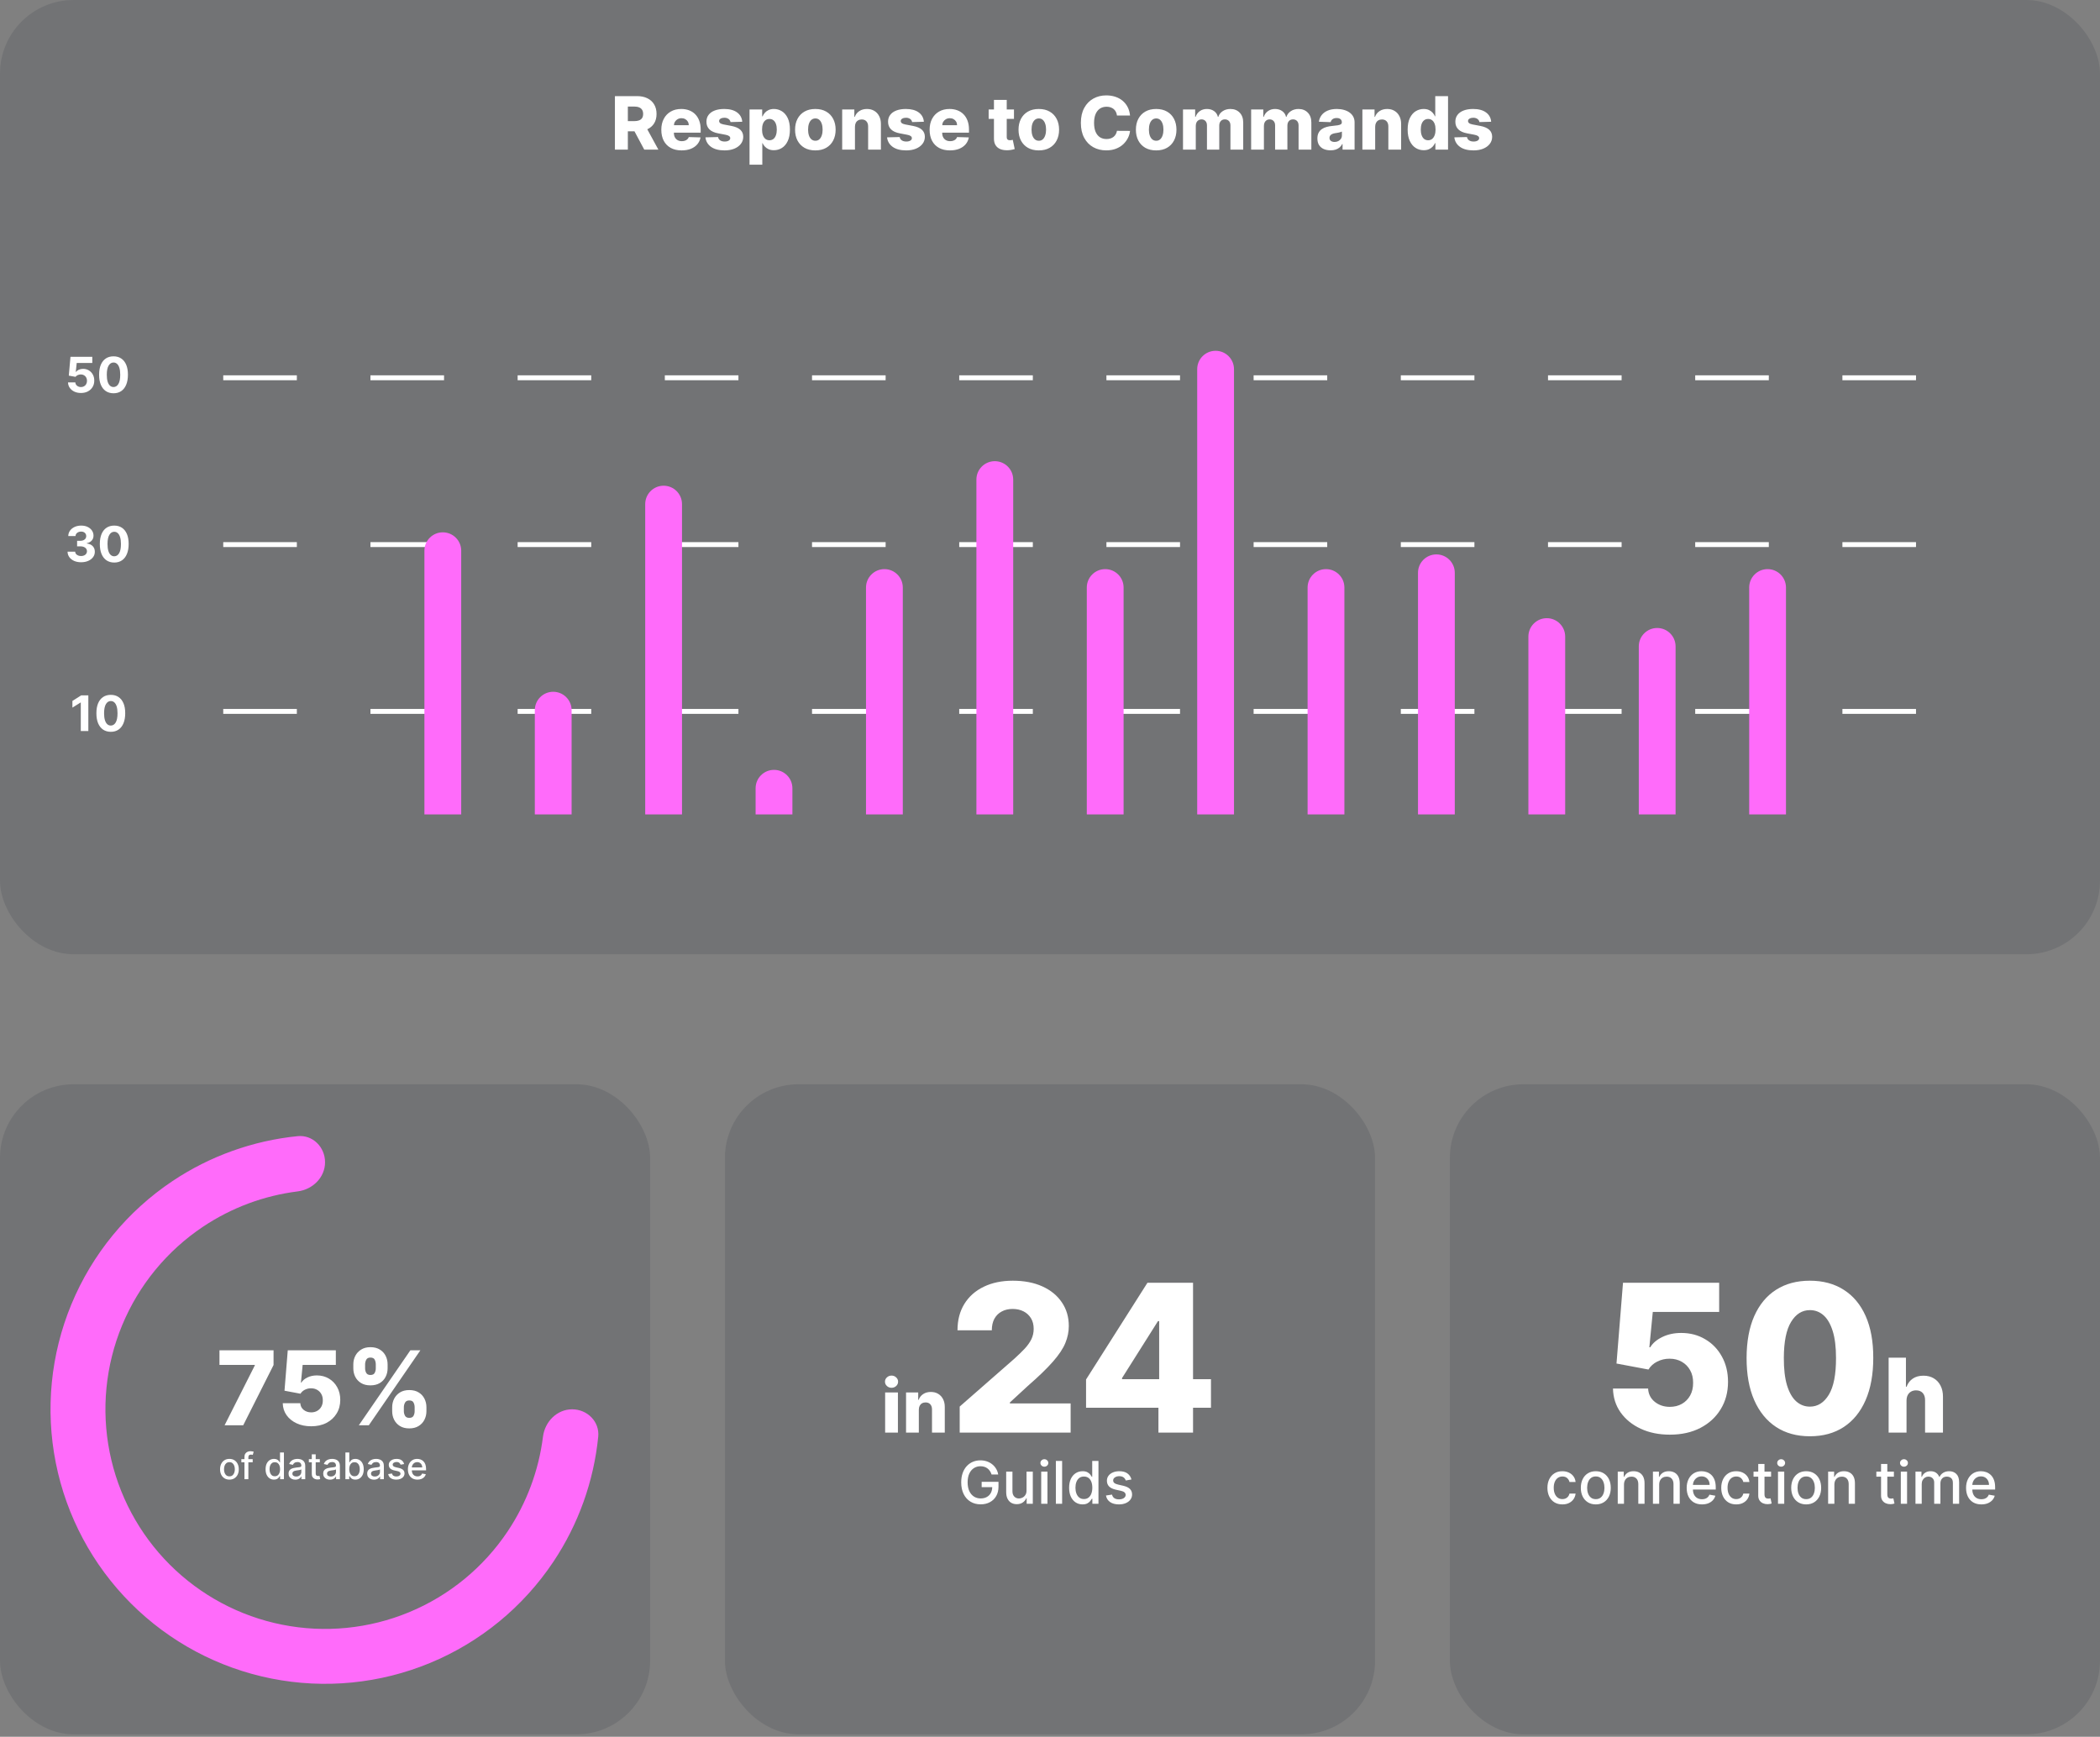 <svg width="428" height="354" viewBox="0 0 428 354" fill="none" xmlns="http://www.w3.org/2000/svg">
<rect x="0" y="0" width="428" height="354" fill="#808080" stroke="none"/>
<rect width="428" height="194.5" rx="15" fill="#40444B" fill-opacity="0.2"/>
<path d="M16.496 80.099C15.994 80.099 15.546 80.007 15.153 79.822C14.763 79.638 14.453 79.383 14.223 79.059C13.993 78.735 13.874 78.363 13.864 77.944H15.356C15.372 78.226 15.491 78.454 15.711 78.629C15.931 78.805 16.193 78.892 16.496 78.892C16.737 78.892 16.95 78.839 17.135 78.732C17.322 78.623 17.468 78.473 17.572 78.281C17.678 78.087 17.732 77.865 17.732 77.614C17.732 77.358 17.677 77.133 17.568 76.939C17.462 76.745 17.314 76.593 17.124 76.484C16.935 76.376 16.718 76.32 16.474 76.317C16.261 76.317 16.054 76.361 15.853 76.449C15.654 76.537 15.499 76.656 15.388 76.808L14.021 76.562L14.365 72.727H18.811V73.984H15.633L15.445 75.806H15.487C15.615 75.626 15.808 75.477 16.066 75.359C16.324 75.24 16.613 75.181 16.933 75.181C17.37 75.181 17.761 75.284 18.104 75.49C18.448 75.696 18.719 75.979 18.918 76.339C19.116 76.696 19.215 77.108 19.212 77.575C19.215 78.065 19.101 78.5 18.871 78.881C18.644 79.26 18.326 79.558 17.916 79.776C17.509 79.992 17.035 80.099 16.496 80.099ZM23.136 80.16C22.526 80.157 22 80.007 21.56 79.709C21.122 79.41 20.784 78.978 20.548 78.413C20.313 77.847 20.197 77.166 20.2 76.371C20.2 75.578 20.317 74.902 20.551 74.343C20.788 73.784 21.125 73.359 21.563 73.068C22.004 72.775 22.528 72.628 23.136 72.628C23.745 72.628 24.268 72.775 24.706 73.068C25.146 73.362 25.485 73.788 25.722 74.347C25.958 74.903 26.076 75.578 26.073 76.371C26.073 77.169 25.955 77.85 25.718 78.416C25.484 78.982 25.148 79.414 24.709 79.712C24.271 80.011 23.747 80.16 23.136 80.16ZM23.136 78.885C23.553 78.885 23.886 78.675 24.134 78.256C24.383 77.837 24.506 77.209 24.504 76.371C24.504 75.819 24.447 75.36 24.333 74.993C24.222 74.626 24.063 74.35 23.857 74.165C23.654 73.981 23.413 73.888 23.136 73.888C22.722 73.888 22.391 74.096 22.142 74.51C21.893 74.924 21.768 75.544 21.766 76.371C21.766 76.93 21.821 77.396 21.933 77.77C22.046 78.142 22.206 78.421 22.412 78.608C22.618 78.793 22.859 78.885 23.136 78.885Z" fill="white"/>
<path d="M16.528 114.599C15.997 114.599 15.525 114.508 15.111 114.326C14.699 114.141 14.373 113.888 14.134 113.566C13.898 113.242 13.776 112.868 13.768 112.444H15.317C15.326 112.621 15.384 112.778 15.491 112.913C15.6 113.045 15.744 113.148 15.924 113.222C16.104 113.295 16.306 113.332 16.531 113.332C16.766 113.332 16.973 113.29 17.153 113.207C17.333 113.125 17.474 113.01 17.575 112.863C17.677 112.716 17.728 112.547 17.728 112.355C17.728 112.161 17.674 111.989 17.565 111.84C17.458 111.689 17.304 111.57 17.103 111.485C16.904 111.4 16.667 111.357 16.393 111.357H15.714V110.228H16.393C16.625 110.228 16.829 110.188 17.007 110.107C17.187 110.027 17.327 109.915 17.426 109.773C17.526 109.629 17.575 109.461 17.575 109.269C17.575 109.087 17.532 108.927 17.444 108.79C17.359 108.65 17.238 108.541 17.082 108.463C16.928 108.385 16.748 108.346 16.542 108.346C16.334 108.346 16.143 108.384 15.97 108.46C15.797 108.533 15.659 108.638 15.555 108.776C15.45 108.913 15.395 109.074 15.388 109.259H13.914C13.921 108.839 14.041 108.47 14.273 108.151C14.505 107.831 14.817 107.581 15.21 107.401C15.606 107.219 16.052 107.128 16.549 107.128C17.051 107.128 17.49 107.219 17.866 107.401C18.243 107.584 18.535 107.83 18.744 108.14C18.954 108.448 19.058 108.793 19.056 109.177C19.058 109.584 18.932 109.924 18.676 110.196C18.423 110.468 18.093 110.641 17.685 110.714V110.771C18.22 110.84 18.628 111.026 18.907 111.329C19.189 111.629 19.328 112.006 19.326 112.458C19.328 112.872 19.209 113.241 18.967 113.562C18.728 113.884 18.398 114.138 17.977 114.322C17.555 114.507 17.072 114.599 16.528 114.599ZM23.283 114.66C22.672 114.657 22.146 114.507 21.706 114.209C21.268 113.911 20.931 113.478 20.694 112.913C20.46 112.347 20.344 111.666 20.346 110.871C20.346 110.078 20.463 109.402 20.698 108.843C20.934 108.284 21.272 107.859 21.71 107.568C22.15 107.275 22.674 107.128 23.283 107.128C23.891 107.128 24.415 107.275 24.852 107.568C25.293 107.862 25.631 108.288 25.868 108.847C26.105 109.403 26.222 110.078 26.22 110.871C26.22 111.669 26.101 112.35 25.864 112.916C25.63 113.482 25.294 113.914 24.856 114.212C24.418 114.511 23.894 114.66 23.283 114.66ZM23.283 113.385C23.7 113.385 24.032 113.175 24.281 112.756C24.529 112.337 24.652 111.709 24.65 110.871C24.65 110.319 24.593 109.86 24.48 109.493C24.368 109.126 24.21 108.85 24.004 108.665C23.8 108.481 23.56 108.388 23.283 108.388C22.869 108.388 22.537 108.596 22.288 109.01C22.04 109.424 21.915 110.045 21.912 110.871C21.912 111.429 21.968 111.896 22.079 112.27C22.193 112.642 22.352 112.921 22.558 113.108C22.764 113.293 23.006 113.385 23.283 113.385Z" fill="white"/>
<path d="M18.004 141.727V149H16.466V143.187H16.423L14.758 144.231V142.867L16.558 141.727H18.004ZM22.584 149.16C21.973 149.157 21.447 149.007 21.007 148.709C20.569 148.411 20.232 147.978 19.995 147.413C19.761 146.847 19.645 146.166 19.647 145.371C19.647 144.578 19.764 143.902 19.998 143.343C20.235 142.784 20.573 142.359 21.011 142.068C21.451 141.775 21.975 141.628 22.584 141.628C23.192 141.628 23.715 141.775 24.153 142.068C24.594 142.362 24.932 142.788 25.169 143.347C25.406 143.903 25.523 144.578 25.52 145.371C25.52 146.169 25.402 146.85 25.165 147.416C24.931 147.982 24.595 148.414 24.157 148.712C23.719 149.011 23.194 149.16 22.584 149.16ZM22.584 147.885C23 147.885 23.333 147.675 23.581 147.256C23.83 146.837 23.953 146.209 23.951 145.371C23.951 144.819 23.894 144.36 23.78 143.993C23.669 143.626 23.511 143.35 23.305 143.165C23.101 142.981 22.861 142.888 22.584 142.888C22.169 142.888 21.838 143.096 21.589 143.51C21.341 143.924 21.215 144.545 21.213 145.371C21.213 145.929 21.268 146.396 21.38 146.77C21.493 147.142 21.653 147.421 21.859 147.608C22.065 147.793 22.307 147.885 22.584 147.885Z" fill="white"/>
<path d="M45.5 77L405 77" stroke="white" stroke-dasharray="15 15"/>
<path d="M45.5 111L405 111" stroke="white" stroke-dasharray="15 15"/>
<path d="M45.5 145L405 145" stroke="white" stroke-dasharray="15 15"/>
<path d="M86.5 112.25C86.5 110.179 88.179 108.5 90.25 108.5C92.321 108.5 94 110.179 94 112.25V166H86.5V112.25Z" fill="#FF6BFA"/>
<path d="M109 144.75C109 142.679 110.679 141 112.75 141C114.821 141 116.5 142.679 116.5 144.75V166H109V144.75Z" fill="#FF6BFA"/>
<path d="M131.5 102.75C131.5 100.679 133.179 99 135.25 99C137.321 99 139 100.679 139 102.75V166H131.5V102.75Z" fill="#FF6BFA"/>
<path d="M154 160.667C154 158.596 155.679 156.917 157.75 156.917C159.821 156.917 161.5 158.596 161.5 160.667V166H154V160.667Z" fill="#FF6BFA"/>
<path d="M176.5 119.75C176.5 117.679 178.179 116 180.25 116C182.321 116 184 117.679 184 119.75V166H176.5V119.75Z" fill="#FF6BFA"/>
<path d="M199 97.75C199 95.679 200.679 94 202.75 94C204.821 94 206.5 95.679 206.5 97.75V166H199V97.75Z" fill="#FF6BFA"/>
<path d="M221.5 119.75C221.5 117.679 223.179 116 225.25 116C227.321 116 229 117.679 229 119.75V166H221.5V119.75Z" fill="#FF6BFA"/>
<path d="M244 75.25C244 73.179 245.679 71.5 247.75 71.5C249.821 71.5 251.5 73.179 251.5 75.25V166H244V75.25Z" fill="#FF6BFA"/>
<path d="M266.5 119.75C266.5 117.679 268.179 116 270.25 116C272.321 116 274 117.679 274 119.75V166H266.5V119.75Z" fill="#FF6BFA"/>
<path d="M289 116.75C289 114.679 290.679 113 292.75 113C294.821 113 296.5 114.679 296.5 116.75V166H289V116.75Z" fill="#FF6BFA"/>
<path d="M311.5 129.75C311.5 127.679 313.179 126 315.25 126C317.321 126 319 127.679 319 129.75V166H311.5V129.75Z" fill="#FF6BFA"/>
<path d="M334 131.75C334 129.679 335.679 128 337.75 128C339.821 128 341.5 129.679 341.5 131.75V166H334V131.75Z" fill="#FF6BFA"/>
<path d="M356.5 119.75C356.5 117.679 358.179 116 360.25 116C362.321 116 364 117.679 364 119.75V166H356.5V119.75Z" fill="#FF6BFA"/>
<path d="M125.326 30.5V19.591H129.832C130.649 19.591 131.354 19.738 131.947 20.033C132.543 20.324 133.003 20.743 133.326 21.29C133.65 21.834 133.811 22.478 133.811 23.224C133.811 23.98 133.646 24.623 133.316 25.152C132.985 25.678 132.517 26.079 131.909 26.356C131.302 26.629 130.583 26.766 129.752 26.766H126.902V24.689H129.262C129.66 24.689 129.992 24.637 130.258 24.534C130.528 24.428 130.732 24.268 130.871 24.055C131.009 23.838 131.078 23.561 131.078 23.224C131.078 22.886 131.009 22.608 130.871 22.387C130.732 22.164 130.528 21.997 130.258 21.887C129.988 21.773 129.656 21.716 129.262 21.716H127.962V30.5H125.326ZM131.467 25.514L134.184 30.5H131.308L128.644 25.514H131.467ZM138.921 30.654C138.065 30.654 137.326 30.486 136.705 30.148C136.087 29.808 135.611 29.323 135.277 28.694C134.947 28.062 134.782 27.311 134.782 26.441C134.782 25.596 134.949 24.857 135.283 24.225C135.616 23.59 136.087 23.096 136.694 22.744C137.301 22.389 138.017 22.212 138.841 22.212C139.423 22.212 139.956 22.302 140.439 22.483C140.922 22.664 141.339 22.933 141.691 23.288C142.042 23.643 142.316 24.081 142.511 24.603C142.706 25.122 142.804 25.717 142.804 26.388V27.038H135.693V25.525H140.38C140.377 25.248 140.311 25.001 140.183 24.784C140.055 24.568 139.88 24.399 139.656 24.278C139.436 24.154 139.182 24.092 138.894 24.092C138.603 24.092 138.342 24.158 138.111 24.289C137.88 24.417 137.697 24.593 137.562 24.816C137.427 25.037 137.356 25.287 137.349 25.567V27.107C137.349 27.441 137.415 27.734 137.546 27.986C137.678 28.234 137.864 28.428 138.106 28.566C138.347 28.705 138.635 28.774 138.969 28.774C139.199 28.774 139.409 28.742 139.597 28.678C139.785 28.614 139.947 28.52 140.082 28.396C140.217 28.272 140.318 28.119 140.386 27.938L142.777 28.007C142.678 28.543 142.459 29.01 142.122 29.408C141.788 29.802 141.35 30.109 140.806 30.329C140.263 30.546 139.634 30.654 138.921 30.654ZM151.277 24.816L148.886 24.88C148.861 24.71 148.793 24.559 148.683 24.428C148.573 24.293 148.429 24.188 148.252 24.113C148.078 24.035 147.875 23.996 147.645 23.996C147.343 23.996 147.085 24.056 146.872 24.177C146.663 24.298 146.56 24.461 146.563 24.667C146.56 24.827 146.624 24.966 146.755 25.083C146.89 25.2 147.13 25.294 147.474 25.365L149.051 25.663C149.868 25.82 150.475 26.079 150.873 26.441C151.274 26.803 151.476 27.283 151.48 27.879C151.476 28.44 151.309 28.929 150.979 29.344C150.652 29.76 150.205 30.083 149.637 30.314C149.069 30.541 148.419 30.654 147.687 30.654C146.519 30.654 145.597 30.415 144.923 29.935C144.251 29.452 143.868 28.806 143.772 27.996L146.345 27.933C146.402 28.231 146.549 28.458 146.787 28.614C147.025 28.771 147.328 28.849 147.698 28.849C148.032 28.849 148.303 28.787 148.513 28.662C148.722 28.538 148.829 28.373 148.832 28.167C148.829 27.982 148.747 27.835 148.587 27.725C148.428 27.611 148.177 27.522 147.836 27.459L146.409 27.187C145.588 27.038 144.978 26.762 144.576 26.361C144.175 25.956 143.976 25.441 143.98 24.816C143.976 24.27 144.122 23.803 144.417 23.416C144.711 23.025 145.13 22.727 145.674 22.521C146.217 22.315 146.858 22.212 147.597 22.212C148.705 22.212 149.578 22.444 150.217 22.909C150.857 23.371 151.21 24.007 151.277 24.816ZM152.762 33.568V22.318H155.34V23.719H155.42C155.527 23.471 155.678 23.231 155.873 23C156.072 22.769 156.324 22.581 156.629 22.435C156.938 22.286 157.308 22.212 157.737 22.212C158.305 22.212 158.836 22.361 159.33 22.659C159.827 22.957 160.228 23.417 160.534 24.039C160.839 24.66 160.992 25.452 160.992 26.414C160.992 27.341 160.845 28.117 160.55 28.742C160.259 29.367 159.864 29.836 159.367 30.148C158.874 30.461 158.325 30.617 157.721 30.617C157.309 30.617 156.953 30.55 156.651 30.415C156.349 30.28 156.095 30.102 155.889 29.882C155.687 29.662 155.53 29.426 155.42 29.174H155.367V33.568H152.762ZM155.314 26.409C155.314 26.849 155.372 27.233 155.489 27.56C155.61 27.886 155.782 28.14 156.006 28.321C156.233 28.499 156.505 28.588 156.821 28.588C157.141 28.588 157.412 28.499 157.636 28.321C157.86 28.14 158.028 27.886 158.142 27.56C158.259 27.233 158.318 26.849 158.318 26.409C158.318 25.969 158.259 25.587 158.142 25.264C158.028 24.941 157.86 24.69 157.636 24.513C157.416 24.335 157.144 24.246 156.821 24.246C156.502 24.246 156.23 24.334 156.006 24.508C155.782 24.681 155.61 24.93 155.489 25.253C155.372 25.576 155.314 25.962 155.314 26.409ZM166.176 30.654C165.317 30.654 164.578 30.479 163.96 30.127C163.346 29.772 162.872 29.278 162.538 28.646C162.208 28.011 162.043 27.274 162.043 26.436C162.043 25.594 162.208 24.857 162.538 24.225C162.872 23.59 163.346 23.096 163.96 22.744C164.578 22.389 165.317 22.212 166.176 22.212C167.036 22.212 167.772 22.389 168.387 22.744C169.005 23.096 169.479 23.59 169.809 24.225C170.143 24.857 170.31 25.594 170.31 26.436C170.31 27.274 170.143 28.011 169.809 28.646C169.479 29.278 169.005 29.772 168.387 30.127C167.772 30.479 167.036 30.654 166.176 30.654ZM166.192 28.689C166.505 28.689 166.769 28.593 166.986 28.401C167.202 28.209 167.368 27.943 167.481 27.602C167.598 27.261 167.657 26.867 167.657 26.42C167.657 25.965 167.598 25.567 167.481 25.227C167.368 24.886 167.202 24.619 166.986 24.428C166.769 24.236 166.505 24.14 166.192 24.14C165.869 24.14 165.596 24.236 165.372 24.428C165.152 24.619 164.983 24.886 164.866 25.227C164.752 25.567 164.695 25.965 164.695 26.42C164.695 26.867 164.752 27.261 164.866 27.602C164.983 27.943 165.152 28.209 165.372 28.401C165.596 28.593 165.869 28.689 166.192 28.689ZM174.249 25.834V30.5H171.644V22.318H174.121V23.82H174.211C174.393 23.32 174.702 22.927 175.138 22.643C175.575 22.355 176.095 22.212 176.699 22.212C177.274 22.212 177.773 22.341 178.196 22.601C178.622 22.856 178.952 23.215 179.187 23.677C179.425 24.135 179.542 24.671 179.538 25.285V30.5H176.933V25.797C176.937 25.342 176.822 24.987 176.587 24.731C176.356 24.476 176.035 24.348 175.623 24.348C175.35 24.348 175.108 24.408 174.899 24.529C174.693 24.646 174.533 24.815 174.419 25.035C174.309 25.255 174.252 25.521 174.249 25.834ZM188.294 24.816L185.902 24.88C185.877 24.71 185.81 24.559 185.7 24.428C185.59 24.293 185.446 24.188 185.268 24.113C185.094 24.035 184.892 23.996 184.661 23.996C184.359 23.996 184.102 24.056 183.889 24.177C183.679 24.298 183.576 24.461 183.58 24.667C183.576 24.827 183.64 24.966 183.772 25.083C183.907 25.2 184.146 25.294 184.491 25.365L186.067 25.663C186.884 25.82 187.491 26.079 187.889 26.441C188.29 26.803 188.493 27.283 188.496 27.879C188.493 28.44 188.326 28.929 187.996 29.344C187.669 29.76 187.222 30.083 186.653 30.314C186.085 30.541 185.435 30.654 184.704 30.654C183.535 30.654 182.614 30.415 181.939 29.935C181.268 29.452 180.884 28.806 180.789 27.996L183.361 27.933C183.418 28.231 183.566 28.458 183.804 28.614C184.041 28.771 184.345 28.849 184.714 28.849C185.048 28.849 185.32 28.787 185.529 28.662C185.739 28.538 185.845 28.373 185.849 28.167C185.845 27.982 185.764 27.835 185.604 27.725C185.444 27.611 185.194 27.522 184.853 27.459L183.425 27.187C182.605 27.038 181.994 26.762 181.593 26.361C181.192 25.956 180.993 25.441 180.996 24.816C180.993 24.27 181.138 23.803 181.433 23.416C181.728 23.025 182.147 22.727 182.69 22.521C183.234 22.315 183.875 22.212 184.613 22.212C185.721 22.212 186.595 22.444 187.234 22.909C187.873 23.371 188.226 24.007 188.294 24.816ZM193.603 30.654C192.748 30.654 192.009 30.486 191.387 30.148C190.77 29.808 190.294 29.323 189.96 28.694C189.63 28.062 189.464 27.311 189.464 26.441C189.464 25.596 189.631 24.857 189.965 24.225C190.299 23.59 190.77 23.096 191.377 22.744C191.984 22.389 192.7 22.212 193.523 22.212C194.106 22.212 194.638 22.302 195.121 22.483C195.604 22.664 196.022 22.933 196.373 23.288C196.725 23.643 196.998 24.081 197.194 24.603C197.389 25.122 197.487 25.717 197.487 26.388V27.038H190.375V25.525H195.063C195.059 25.248 194.994 25.001 194.866 24.784C194.738 24.568 194.562 24.399 194.338 24.278C194.118 24.154 193.864 24.092 193.577 24.092C193.286 24.092 193.025 24.158 192.794 24.289C192.563 24.417 192.38 24.593 192.245 24.816C192.11 25.037 192.039 25.287 192.032 25.567V27.107C192.032 27.441 192.098 27.734 192.229 27.986C192.36 28.234 192.547 28.428 192.788 28.566C193.03 28.705 193.317 28.774 193.651 28.774C193.882 28.774 194.092 28.742 194.28 28.678C194.468 28.614 194.63 28.52 194.765 28.396C194.9 28.272 195.001 28.119 195.068 27.938L197.46 28.007C197.36 28.543 197.142 29.01 196.805 29.408C196.471 29.802 196.032 30.109 195.489 30.329C194.946 30.546 194.317 30.654 193.603 30.654ZM206.658 22.318V24.236H201.496V22.318H206.658ZM202.578 20.358H205.182V27.927C205.182 28.087 205.207 28.217 205.257 28.316C205.31 28.412 205.386 28.481 205.486 28.524C205.585 28.563 205.704 28.582 205.843 28.582C205.942 28.582 206.047 28.573 206.157 28.556C206.271 28.534 206.356 28.517 206.413 28.503L206.807 30.383C206.683 30.418 206.507 30.463 206.28 30.516C206.056 30.569 205.788 30.603 205.475 30.617C204.864 30.646 204.341 30.575 203.904 30.404C203.471 30.23 203.139 29.96 202.908 29.595C202.68 29.229 202.57 28.769 202.578 28.215V20.358ZM211.718 30.654C210.859 30.654 210.12 30.479 209.502 30.127C208.888 29.772 208.414 29.278 208.08 28.646C207.75 28.011 207.585 27.274 207.585 26.436C207.585 25.594 207.75 24.857 208.08 24.225C208.414 23.59 208.888 23.096 209.502 22.744C210.12 22.389 210.859 22.212 211.718 22.212C212.578 22.212 213.314 22.389 213.929 22.744C214.547 23.096 215.021 23.59 215.351 24.225C215.685 24.857 215.852 25.594 215.852 26.436C215.852 27.274 215.685 28.011 215.351 28.646C215.021 29.278 214.547 29.772 213.929 30.127C213.314 30.479 212.578 30.654 211.718 30.654ZM211.734 28.689C212.047 28.689 212.311 28.593 212.528 28.401C212.744 28.209 212.91 27.943 213.023 27.602C213.14 27.261 213.199 26.867 213.199 26.42C213.199 25.965 213.14 25.567 213.023 25.227C212.91 24.886 212.744 24.619 212.528 24.428C212.311 24.236 212.047 24.14 211.734 24.14C211.411 24.14 211.138 24.236 210.914 24.428C210.694 24.619 210.525 24.886 210.408 25.227C210.294 25.567 210.237 25.965 210.237 26.42C210.237 26.867 210.294 27.261 210.408 27.602C210.525 27.943 210.694 28.209 210.914 28.401C211.138 28.593 211.411 28.689 211.734 28.689ZM230.311 23.543H227.648C227.612 23.27 227.539 23.023 227.429 22.803C227.319 22.583 227.174 22.395 226.992 22.238C226.811 22.082 226.597 21.963 226.348 21.881C226.103 21.796 225.831 21.754 225.533 21.754C225.004 21.754 224.547 21.883 224.164 22.142C223.784 22.402 223.491 22.776 223.285 23.266C223.083 23.756 222.981 24.349 222.981 25.046C222.981 25.77 223.084 26.377 223.29 26.867C223.5 27.354 223.793 27.721 224.169 27.97C224.549 28.215 224.998 28.337 225.517 28.337C225.808 28.337 226.073 28.3 226.311 28.226C226.552 28.151 226.763 28.043 226.945 27.901C227.129 27.755 227.28 27.579 227.397 27.373C227.518 27.164 227.601 26.928 227.648 26.665L230.311 26.681C230.265 27.164 230.125 27.64 229.89 28.108C229.659 28.577 229.342 29.005 228.937 29.392C228.532 29.776 228.038 30.081 227.456 30.308C226.877 30.535 226.213 30.649 225.464 30.649C224.476 30.649 223.592 30.433 222.811 29.999C222.033 29.562 221.419 28.927 220.968 28.092C220.517 27.258 220.291 26.242 220.291 25.046C220.291 23.845 220.521 22.828 220.979 21.993C221.437 21.159 222.056 20.525 222.838 20.092C223.619 19.658 224.494 19.442 225.464 19.442C226.124 19.442 226.735 19.534 227.296 19.719C227.857 19.9 228.351 20.166 228.777 20.518C229.203 20.866 229.549 21.294 229.816 21.802C230.082 22.309 230.247 22.89 230.311 23.543ZM235.639 30.654C234.78 30.654 234.041 30.479 233.423 30.127C232.809 29.772 232.335 29.278 232.001 28.646C231.671 28.011 231.506 27.274 231.506 26.436C231.506 25.594 231.671 24.857 232.001 24.225C232.335 23.59 232.809 23.096 233.423 22.744C234.041 22.389 234.78 22.212 235.639 22.212C236.498 22.212 237.235 22.389 237.85 22.744C238.468 23.096 238.942 23.59 239.272 24.225C239.606 24.857 239.773 25.594 239.773 26.436C239.773 27.274 239.606 28.011 239.272 28.646C238.942 29.278 238.468 29.772 237.85 30.127C237.235 30.479 236.498 30.654 235.639 30.654ZM235.655 28.689C235.968 28.689 236.232 28.593 236.449 28.401C236.665 28.209 236.83 27.943 236.944 27.602C237.061 27.261 237.12 26.867 237.12 26.42C237.12 25.965 237.061 25.567 236.944 25.227C236.83 24.886 236.665 24.619 236.449 24.428C236.232 24.236 235.968 24.14 235.655 24.14C235.332 24.14 235.058 24.236 234.835 24.428C234.615 24.619 234.446 24.886 234.329 25.227C234.215 25.567 234.158 25.965 234.158 26.42C234.158 26.867 234.215 27.261 234.329 27.602C234.446 27.943 234.615 28.209 234.835 28.401C235.058 28.593 235.332 28.689 235.655 28.689ZM241.107 30.5V22.318H243.584V23.82H243.674C243.845 23.323 244.132 22.931 244.537 22.643C244.942 22.355 245.425 22.212 245.986 22.212C246.554 22.212 247.041 22.357 247.446 22.648C247.85 22.94 248.108 23.33 248.218 23.82H248.303C248.456 23.334 248.754 22.945 249.198 22.654C249.642 22.359 250.166 22.212 250.77 22.212C251.544 22.212 252.172 22.46 252.655 22.957C253.138 23.451 253.38 24.129 253.38 24.992V30.5H250.775V25.589C250.775 25.18 250.67 24.87 250.461 24.657C250.251 24.44 249.979 24.332 249.646 24.332C249.287 24.332 249.005 24.449 248.799 24.683C248.596 24.914 248.495 25.225 248.495 25.615V30.5H245.991V25.562C245.991 25.182 245.888 24.882 245.683 24.662C245.477 24.442 245.205 24.332 244.868 24.332C244.64 24.332 244.44 24.387 244.266 24.497C244.092 24.603 243.955 24.756 243.855 24.955C243.76 25.154 243.712 25.388 243.712 25.658V30.5H241.107ZM254.994 30.5V22.318H257.471V23.82H257.561C257.732 23.323 258.019 22.931 258.424 22.643C258.829 22.355 259.312 22.212 259.873 22.212C260.441 22.212 260.928 22.357 261.332 22.648C261.737 22.94 261.995 23.33 262.105 23.82H262.19C262.343 23.334 262.641 22.945 263.085 22.654C263.529 22.359 264.053 22.212 264.656 22.212C265.43 22.212 266.059 22.46 266.542 22.957C267.025 23.451 267.266 24.129 267.266 24.992V30.5H264.662V25.589C264.662 25.18 264.557 24.87 264.347 24.657C264.138 24.44 263.866 24.332 263.532 24.332C263.174 24.332 262.891 24.449 262.685 24.683C262.483 24.914 262.382 25.225 262.382 25.615V30.5H259.878V25.562C259.878 25.182 259.775 24.882 259.569 24.662C259.363 24.442 259.092 24.332 258.754 24.332C258.527 24.332 258.326 24.387 258.152 24.497C257.978 24.603 257.842 24.756 257.742 24.955C257.646 25.154 257.598 25.388 257.598 25.658V30.5H254.994ZM271.187 30.639C270.665 30.639 270.201 30.552 269.797 30.378C269.395 30.2 269.077 29.934 268.843 29.578C268.612 29.22 268.497 28.771 268.497 28.231C268.497 27.776 268.577 27.393 268.737 27.08C268.896 26.768 269.116 26.514 269.397 26.319C269.678 26.123 270.001 25.976 270.366 25.876C270.732 25.773 271.123 25.704 271.538 25.669C272.004 25.626 272.378 25.582 272.662 25.535C272.946 25.486 273.152 25.416 273.28 25.328C273.412 25.235 273.477 25.106 273.477 24.939V24.912C273.477 24.639 273.383 24.428 273.195 24.278C273.007 24.129 272.753 24.055 272.433 24.055C272.089 24.055 271.812 24.129 271.602 24.278C271.393 24.428 271.26 24.634 271.203 24.896L268.8 24.811C268.871 24.314 269.054 23.87 269.349 23.479C269.647 23.085 270.056 22.776 270.574 22.553C271.096 22.325 271.723 22.212 272.455 22.212C272.977 22.212 273.458 22.274 273.898 22.398C274.338 22.519 274.722 22.696 275.049 22.931C275.375 23.162 275.627 23.446 275.805 23.783C275.986 24.12 276.077 24.506 276.077 24.939V30.5H273.626V29.36H273.562C273.417 29.637 273.23 29.871 273.003 30.063C272.779 30.255 272.515 30.399 272.21 30.495C271.908 30.591 271.567 30.639 271.187 30.639ZM271.991 28.934C272.272 28.934 272.524 28.877 272.748 28.764C272.975 28.65 273.156 28.494 273.291 28.295C273.426 28.092 273.493 27.858 273.493 27.592V26.814C273.419 26.853 273.328 26.889 273.222 26.921C273.119 26.952 273.005 26.983 272.881 27.011C272.756 27.039 272.629 27.064 272.497 27.086C272.366 27.107 272.24 27.126 272.119 27.144C271.874 27.183 271.664 27.244 271.49 27.325C271.32 27.407 271.189 27.514 271.096 27.645C271.007 27.773 270.963 27.925 270.963 28.103C270.963 28.373 271.059 28.579 271.251 28.721C271.446 28.863 271.693 28.934 271.991 28.934ZM280.274 25.834V30.5H277.669V22.318H280.146V23.82H280.237C280.418 23.32 280.727 22.927 281.164 22.643C281.6 22.355 282.121 22.212 282.724 22.212C283.3 22.212 283.799 22.341 284.221 22.601C284.647 22.856 284.978 23.215 285.212 23.677C285.45 24.135 285.567 24.671 285.564 25.285V30.5H282.959V25.797C282.962 25.342 282.847 24.987 282.613 24.731C282.382 24.476 282.06 24.348 281.648 24.348C281.375 24.348 281.134 24.408 280.924 24.529C280.718 24.646 280.558 24.815 280.445 25.035C280.335 25.255 280.278 25.521 280.274 25.834ZM290.165 30.617C289.561 30.617 289.012 30.461 288.519 30.148C288.025 29.836 287.631 29.367 287.336 28.742C287.041 28.117 286.894 27.341 286.894 26.414C286.894 25.452 287.047 24.66 287.352 24.039C287.657 23.417 288.057 22.957 288.551 22.659C289.048 22.361 289.582 22.212 290.154 22.212C290.584 22.212 290.951 22.286 291.256 22.435C291.562 22.581 291.814 22.769 292.013 23C292.212 23.231 292.363 23.471 292.466 23.719H292.519V19.591H295.124V30.5H292.546V29.174H292.466C292.356 29.426 292.199 29.662 291.997 29.882C291.794 30.102 291.541 30.28 291.235 30.415C290.933 30.55 290.576 30.617 290.165 30.617ZM291.07 28.588C291.386 28.588 291.656 28.499 291.88 28.321C292.103 28.14 292.276 27.886 292.396 27.56C292.517 27.233 292.578 26.849 292.578 26.409C292.578 25.962 292.517 25.576 292.396 25.253C292.279 24.93 292.107 24.681 291.88 24.508C291.656 24.334 291.386 24.246 291.07 24.246C290.747 24.246 290.473 24.335 290.25 24.513C290.026 24.69 289.856 24.941 289.738 25.264C289.625 25.587 289.568 25.969 289.568 26.409C289.568 26.849 289.627 27.233 289.744 27.56C289.861 27.886 290.03 28.14 290.25 28.321C290.473 28.499 290.747 28.588 291.07 28.588ZM303.914 24.816L301.522 24.88C301.498 24.71 301.43 24.559 301.32 24.428C301.21 24.293 301.066 24.188 300.888 24.113C300.714 24.035 300.512 23.996 300.281 23.996C299.979 23.996 299.722 24.056 299.509 24.177C299.299 24.298 299.196 24.461 299.2 24.667C299.196 24.827 299.26 24.966 299.392 25.083C299.527 25.2 299.766 25.294 300.111 25.365L301.688 25.663C302.504 25.82 303.112 26.079 303.509 26.441C303.911 26.803 304.113 27.283 304.116 27.879C304.113 28.44 303.946 28.929 303.616 29.344C303.289 29.76 302.842 30.083 302.273 30.314C301.705 30.541 301.055 30.654 300.324 30.654C299.156 30.654 298.234 30.415 297.559 29.935C296.888 29.452 296.505 28.806 296.409 27.996L298.982 27.933C299.038 28.231 299.186 28.458 299.424 28.614C299.662 28.771 299.965 28.849 300.335 28.849C300.668 28.849 300.94 28.787 301.15 28.662C301.359 28.538 301.466 28.373 301.469 28.167C301.466 27.982 301.384 27.835 301.224 27.725C301.064 27.611 300.814 27.522 300.473 27.459L299.045 27.187C298.225 27.038 297.614 26.762 297.213 26.361C296.812 25.956 296.613 25.441 296.616 24.816C296.613 24.27 296.759 23.803 297.053 23.416C297.348 23.025 297.767 22.727 298.31 22.521C298.854 22.315 299.495 22.212 300.233 22.212C301.341 22.212 302.215 22.444 302.854 22.909C303.493 23.371 303.847 24.007 303.914 24.816Z" fill="white"/>
<rect y="221" width="132.5" height="132.5" rx="15" fill="#40444B" fill-opacity="0.2"/>
<path d="M116.609 287.25C119.699 287.25 122.233 289.762 121.925 292.836C121.013 301.929 117.883 310.691 112.774 318.337C106.626 327.538 97.887 334.71 87.663 338.945C77.439 343.18 66.188 344.288 55.334 342.129C44.48 339.97 34.51 334.641 26.684 326.816C18.859 318.99 13.53 309.02 11.371 298.166C9.212 287.312 10.32 276.062 14.555 265.837C18.79 255.613 25.962 246.874 35.163 240.726C42.809 235.617 51.571 232.488 60.664 231.575C63.739 231.267 66.25 233.801 66.25 236.891C66.25 239.981 63.735 242.45 60.669 242.836C53.793 243.7 47.185 246.152 41.381 250.031C34.019 254.949 28.282 261.94 24.894 270.12C21.506 278.299 20.619 287.3 22.347 295.983C24.074 304.666 28.337 312.642 34.597 318.903C40.858 325.163 48.834 329.426 57.517 331.153C66.2 332.881 75.201 331.994 83.38 328.606C91.56 325.218 98.551 319.481 103.47 312.119C107.348 306.315 109.8 299.707 110.664 292.831C111.05 289.765 113.519 287.25 116.609 287.25Z" fill="#FF6BFA"/>
<path d="M45.775 290.5L51.935 278.3V278.203H44.731V275.227H55.753V278.225L49.571 290.5H45.775ZM63.421 290.709C62.307 290.709 61.318 290.507 60.453 290.105C59.588 289.702 58.904 289.148 58.402 288.442C57.905 287.736 57.646 286.925 57.627 286.011H61.206C61.236 286.572 61.465 287.025 61.892 287.368C62.32 287.706 62.829 287.875 63.421 287.875C63.883 287.875 64.293 287.773 64.651 287.569C65.009 287.365 65.29 287.08 65.494 286.712C65.698 286.339 65.797 285.911 65.792 285.429C65.797 284.937 65.695 284.507 65.487 284.139C65.283 283.771 64.999 283.485 64.636 283.281C64.278 283.072 63.866 282.968 63.398 282.968C62.956 282.963 62.536 283.06 62.138 283.259C61.745 283.458 61.447 283.729 61.243 284.072L57.984 283.46L58.648 275.227H68.447V278.203H61.683L61.333 281.805H61.422C61.676 281.382 62.084 281.034 62.645 280.761C63.212 280.482 63.856 280.343 64.577 280.343C65.492 280.343 66.307 280.557 67.023 280.984C67.744 281.407 68.311 281.994 68.723 282.744C69.141 283.495 69.35 284.355 69.35 285.325C69.35 286.374 69.101 287.303 68.604 288.114C68.112 288.924 67.421 289.56 66.531 290.023C65.646 290.48 64.609 290.709 63.421 290.709ZM79.93 287.636V286.831C79.93 286.205 80.064 285.625 80.332 285.093C80.606 284.561 81.001 284.134 81.518 283.811C82.035 283.488 82.666 283.326 83.412 283.326C84.173 283.326 84.812 283.488 85.329 283.811C85.851 284.129 86.244 284.554 86.507 285.086C86.776 285.613 86.91 286.195 86.91 286.831V287.636C86.91 288.263 86.776 288.842 86.507 289.374C86.239 289.906 85.843 290.333 85.321 290.657C84.799 290.98 84.163 291.141 83.412 291.141C82.657 291.141 82.02 290.98 81.503 290.657C80.986 290.333 80.593 289.906 80.325 289.374C80.061 288.842 79.93 288.263 79.93 287.636ZM82.309 286.831V287.636C82.309 287.955 82.386 288.26 82.54 288.554C82.699 288.847 82.99 288.994 83.412 288.994C83.845 288.994 84.136 288.852 84.285 288.569C84.434 288.28 84.508 287.969 84.508 287.636V286.831C84.508 286.498 84.436 286.185 84.292 285.891C84.153 285.593 83.86 285.444 83.412 285.444C82.995 285.444 82.706 285.593 82.547 285.891C82.388 286.185 82.309 286.498 82.309 286.831ZM72.01 278.896V278.091C72.01 277.455 72.147 276.873 72.42 276.346C72.698 275.814 73.096 275.389 73.613 275.071C74.13 274.748 74.757 274.586 75.493 274.586C76.253 274.586 76.892 274.748 77.409 275.071C77.931 275.389 78.326 275.814 78.595 276.346C78.863 276.873 78.998 277.455 78.998 278.091V278.896C78.998 279.533 78.861 280.114 78.587 280.641C78.319 281.168 77.924 281.588 77.402 281.902C76.88 282.215 76.243 282.371 75.493 282.371C74.742 282.371 74.106 282.212 73.584 281.894C73.066 281.576 72.674 281.153 72.405 280.626C72.142 280.099 72.01 279.523 72.01 278.896ZM74.411 278.091V278.896C74.411 279.229 74.488 279.54 74.642 279.828C74.802 280.112 75.085 280.254 75.493 280.254C75.93 280.254 76.221 280.112 76.365 279.828C76.514 279.54 76.589 279.229 76.589 278.896V278.091C76.589 277.758 76.519 277.445 76.38 277.151C76.241 276.853 75.945 276.704 75.493 276.704C75.075 276.704 74.789 276.855 74.635 277.159C74.486 277.462 74.411 277.773 74.411 278.091ZM73.136 290.5L83.636 275.227H85.672L75.172 290.5H73.136Z" fill="white"/>
<path d="M46.758 301.583C46.375 301.583 46.04 301.495 45.754 301.319C45.469 301.143 45.247 300.897 45.089 300.581C44.931 300.265 44.852 299.896 44.852 299.473C44.852 299.049 44.931 298.678 45.089 298.36C45.247 298.042 45.469 297.795 45.754 297.619C46.04 297.444 46.375 297.356 46.758 297.356C47.142 297.356 47.477 297.444 47.763 297.619C48.048 297.795 48.27 298.042 48.428 298.36C48.587 298.678 48.666 299.049 48.666 299.473C48.666 299.896 48.587 300.265 48.428 300.581C48.27 300.897 48.048 301.143 47.763 301.319C47.477 301.495 47.142 301.583 46.758 301.583ZM46.761 300.914C47.01 300.914 47.216 300.848 47.379 300.717C47.542 300.586 47.663 300.411 47.741 300.192C47.821 299.974 47.861 299.733 47.861 299.471C47.861 299.21 47.821 298.97 47.741 298.751C47.663 298.531 47.542 298.355 47.379 298.221C47.216 298.088 47.01 298.022 46.761 298.022C46.511 298.022 46.303 298.088 46.138 298.221C45.975 298.355 45.853 298.531 45.773 298.751C45.695 298.97 45.656 299.21 45.656 299.471C45.656 299.733 45.695 299.974 45.773 300.192C45.853 300.411 45.975 300.586 46.138 300.717C46.303 300.848 46.511 300.914 46.761 300.914ZM51.501 297.409V298.048H49.19V297.409H51.501ZM49.823 301.5V296.935C49.823 296.679 49.879 296.467 49.991 296.298C50.103 296.128 50.251 296.001 50.436 295.918C50.621 295.832 50.821 295.79 51.038 295.79C51.198 295.79 51.334 295.803 51.448 295.83C51.562 295.855 51.646 295.878 51.701 295.899L51.515 296.544C51.477 296.533 51.429 296.52 51.371 296.506C51.312 296.49 51.241 296.482 51.158 296.482C50.964 296.482 50.826 296.53 50.742 296.626C50.661 296.722 50.62 296.86 50.62 297.042V301.5H49.823ZM55.839 301.58C55.509 301.58 55.214 301.496 54.955 301.327C54.697 301.156 54.495 300.914 54.348 300.6C54.202 300.284 54.129 299.905 54.129 299.463C54.129 299.02 54.203 298.642 54.35 298.328C54.5 298.014 54.704 297.773 54.963 297.606C55.222 297.439 55.516 297.356 55.844 297.356C56.099 297.356 56.303 297.398 56.457 297.484C56.613 297.567 56.734 297.665 56.819 297.777C56.906 297.888 56.974 297.987 57.022 298.072H57.07V296.045H57.866V301.5H57.088V300.863H57.022C56.974 300.95 56.905 301.05 56.814 301.162C56.725 301.274 56.603 301.371 56.447 301.455C56.29 301.538 56.088 301.58 55.839 301.58ZM56.015 300.901C56.244 300.901 56.438 300.84 56.596 300.72C56.755 300.597 56.876 300.428 56.958 300.211C57.041 299.994 57.083 299.742 57.083 299.455C57.083 299.17 57.042 298.922 56.961 298.709C56.879 298.496 56.759 298.33 56.601 298.211C56.443 298.092 56.248 298.032 56.015 298.032C55.775 298.032 55.576 298.094 55.416 298.219C55.256 298.343 55.135 298.513 55.053 298.727C54.974 298.942 54.934 299.185 54.934 299.455C54.934 299.728 54.974 299.974 55.056 300.192C55.138 300.411 55.259 300.584 55.418 300.712C55.58 300.838 55.779 300.901 56.015 300.901ZM60.193 301.591C59.934 301.591 59.7 301.543 59.49 301.447C59.281 301.349 59.114 301.208 58.992 301.023C58.871 300.839 58.811 300.612 58.811 300.344C58.811 300.113 58.855 299.923 58.944 299.774C59.033 299.625 59.153 299.507 59.304 299.42C59.455 299.333 59.623 299.267 59.81 299.223C59.996 299.178 60.186 299.145 60.38 299.122C60.625 299.093 60.824 299.07 60.976 299.052C61.129 299.033 61.24 299.002 61.309 298.959C61.378 298.917 61.413 298.847 61.413 298.751V298.733C61.413 298.5 61.347 298.32 61.216 298.192C61.086 298.064 60.893 298 60.635 298C60.367 298 60.156 298.06 60.001 298.179C59.849 298.296 59.743 298.426 59.684 298.57L58.936 298.4C59.025 298.151 59.154 297.951 59.325 297.798C59.497 297.643 59.695 297.532 59.919 297.462C60.142 297.391 60.378 297.356 60.625 297.356C60.788 297.356 60.961 297.375 61.144 297.414C61.329 297.452 61.501 297.521 61.661 297.622C61.822 297.723 61.955 297.868 62.057 298.056C62.16 298.243 62.212 298.485 62.212 298.783V301.5H61.434V300.941H61.402C61.351 301.044 61.274 301.145 61.171 301.244C61.068 301.344 60.935 301.426 60.774 301.492C60.612 301.558 60.419 301.591 60.193 301.591ZM60.366 300.951C60.586 300.951 60.775 300.908 60.931 300.821C61.089 300.734 61.209 300.62 61.29 300.48C61.374 300.338 61.416 300.186 61.416 300.025V299.497C61.387 299.526 61.332 299.552 61.251 299.577C61.171 299.6 61.079 299.621 60.976 299.638C60.873 299.654 60.773 299.669 60.675 299.684C60.578 299.696 60.496 299.707 60.43 299.716C60.276 299.735 60.135 299.768 60.007 299.814C59.881 299.86 59.779 299.927 59.703 300.014C59.629 300.099 59.591 300.213 59.591 300.355C59.591 300.552 59.664 300.701 59.81 300.802C59.955 300.902 60.141 300.951 60.366 300.951ZM65.182 297.409V298.048H62.948V297.409H65.182ZM63.547 296.429H64.343V300.299C64.343 300.453 64.366 300.57 64.413 300.648C64.459 300.724 64.518 300.776 64.591 300.805C64.666 300.831 64.746 300.845 64.833 300.845C64.897 300.845 64.953 300.84 65.001 300.831C65.049 300.823 65.086 300.816 65.113 300.81L65.257 301.468C65.211 301.486 65.145 301.504 65.06 301.521C64.975 301.541 64.868 301.551 64.74 301.553C64.531 301.557 64.335 301.52 64.154 301.441C63.973 301.363 63.827 301.243 63.715 301.079C63.603 300.916 63.547 300.711 63.547 300.464V296.429ZM67.254 301.591C66.995 301.591 66.76 301.543 66.551 301.447C66.341 301.349 66.175 301.208 66.052 301.023C65.932 300.839 65.871 300.612 65.871 300.344C65.871 300.113 65.916 299.923 66.005 299.774C66.093 299.625 66.213 299.507 66.364 299.42C66.515 299.333 66.684 299.267 66.87 299.223C67.057 299.178 67.247 299.145 67.44 299.122C67.685 299.093 67.884 299.07 68.037 299.052C68.189 299.033 68.3 299.002 68.37 298.959C68.439 298.917 68.474 298.847 68.474 298.751V298.733C68.474 298.5 68.408 298.32 68.276 298.192C68.147 298.064 67.953 298 67.696 298C67.428 298 67.216 298.06 67.062 298.179C66.909 298.296 66.804 298.426 66.745 298.57L65.997 298.4C66.085 298.151 66.215 297.951 66.385 297.798C66.558 297.643 66.756 297.532 66.979 297.462C67.203 297.391 67.438 297.356 67.685 297.356C67.849 297.356 68.022 297.375 68.204 297.414C68.389 297.452 68.561 297.521 68.721 297.622C68.883 297.723 69.015 297.868 69.118 298.056C69.221 298.243 69.272 298.485 69.272 298.783V301.5H68.495V300.941H68.463C68.411 301.044 68.334 301.145 68.231 301.244C68.128 301.344 67.996 301.426 67.834 301.492C67.673 301.558 67.479 301.591 67.254 301.591ZM67.427 300.951C67.647 300.951 67.835 300.908 67.991 300.821C68.15 300.734 68.269 300.62 68.351 300.48C68.434 300.338 68.476 300.186 68.476 300.025V299.497C68.448 299.526 68.393 299.552 68.311 299.577C68.231 299.6 68.14 299.621 68.037 299.638C67.934 299.654 67.833 299.669 67.736 299.684C67.638 299.696 67.556 299.707 67.491 299.716C67.336 299.735 67.195 299.768 67.067 299.814C66.941 299.86 66.84 299.927 66.764 300.014C66.689 300.099 66.652 300.213 66.652 300.355C66.652 300.552 66.725 300.701 66.87 300.802C67.016 300.902 67.201 300.951 67.427 300.951ZM70.397 301.5V296.045H71.193V298.072H71.241C71.288 297.987 71.354 297.888 71.441 297.777C71.528 297.665 71.649 297.567 71.803 297.484C71.958 297.398 72.162 297.356 72.416 297.356C72.746 297.356 73.041 297.439 73.3 297.606C73.559 297.773 73.763 298.014 73.91 298.328C74.059 298.642 74.134 299.02 74.134 299.463C74.134 299.905 74.06 300.284 73.913 300.6C73.765 300.914 73.563 301.156 73.305 301.327C73.048 301.496 72.754 301.58 72.424 301.58C72.175 301.58 71.972 301.538 71.814 301.455C71.658 301.371 71.535 301.274 71.447 301.162C71.358 301.05 71.289 300.95 71.241 300.863H71.175V301.5H70.397ZM71.177 299.455C71.177 299.742 71.219 299.994 71.303 300.211C71.386 300.428 71.507 300.597 71.665 300.72C71.823 300.84 72.016 300.901 72.246 300.901C72.483 300.901 72.682 300.838 72.842 300.712C73.002 300.584 73.123 300.411 73.204 300.192C73.288 299.974 73.329 299.728 73.329 299.455C73.329 299.185 73.289 298.942 73.207 298.727C73.127 298.513 73.006 298.343 72.845 298.219C72.685 298.094 72.485 298.032 72.246 298.032C72.015 298.032 71.819 298.092 71.659 298.211C71.501 298.33 71.382 298.496 71.3 298.709C71.218 298.922 71.177 299.17 71.177 299.455ZM76.219 301.591C75.959 301.591 75.725 301.543 75.515 301.447C75.306 301.349 75.14 301.208 75.017 301.023C74.897 300.839 74.836 300.612 74.836 300.344C74.836 300.113 74.881 299.923 74.969 299.774C75.058 299.625 75.178 299.507 75.329 299.42C75.48 299.333 75.649 299.267 75.835 299.223C76.021 299.178 76.211 299.145 76.405 299.122C76.65 299.093 76.849 299.07 77.002 299.052C77.154 299.033 77.265 299.002 77.335 298.959C77.404 298.917 77.438 298.847 77.438 298.751V298.733C77.438 298.5 77.373 298.32 77.241 298.192C77.112 298.064 76.918 298 76.661 298C76.392 298 76.181 298.06 76.027 298.179C75.874 298.296 75.768 298.426 75.71 298.57L74.961 298.4C75.05 298.151 75.18 297.951 75.35 297.798C75.522 297.643 75.721 297.532 75.944 297.462C76.168 297.391 76.403 297.356 76.65 297.356C76.813 297.356 76.987 297.375 77.169 297.414C77.354 297.452 77.526 297.521 77.686 297.622C77.848 297.723 77.98 297.868 78.083 298.056C78.186 298.243 78.237 298.485 78.237 298.783V301.5H77.46V300.941H77.428C77.376 301.044 77.299 301.145 77.196 301.244C77.093 301.344 76.961 301.426 76.799 301.492C76.638 301.558 76.444 301.591 76.219 301.591ZM76.392 300.951C76.612 300.951 76.8 300.908 76.956 300.821C77.114 300.734 77.234 300.62 77.316 300.48C77.399 300.338 77.441 300.186 77.441 300.025V299.497C77.413 299.526 77.358 299.552 77.276 299.577C77.196 299.6 77.105 299.621 77.002 299.638C76.899 299.654 76.798 299.669 76.701 299.684C76.603 299.696 76.521 299.707 76.456 299.716C76.301 299.735 76.16 299.768 76.032 299.814C75.906 299.86 75.805 299.927 75.728 300.014C75.654 300.099 75.617 300.213 75.617 300.355C75.617 300.552 75.689 300.701 75.835 300.802C75.981 300.902 76.166 300.951 76.392 300.951ZM82.364 298.408L81.642 298.536C81.612 298.443 81.564 298.355 81.498 298.272C81.434 298.189 81.347 298.12 81.237 298.067C81.127 298.014 80.989 297.987 80.824 297.987C80.599 297.987 80.41 298.038 80.26 298.139C80.109 298.238 80.033 298.367 80.033 298.525C80.033 298.662 80.084 298.772 80.185 298.855C80.286 298.939 80.45 299.007 80.675 299.06L81.325 299.21C81.701 299.297 81.982 299.431 82.166 299.612C82.351 299.793 82.443 300.028 82.443 300.317C82.443 300.562 82.372 300.781 82.23 300.973C82.09 301.163 81.894 301.312 81.642 301.42C81.391 301.528 81.101 301.583 80.771 301.583C80.313 301.583 79.939 301.485 79.65 301.29C79.36 301.093 79.183 300.813 79.117 300.451L79.887 300.333C79.935 300.534 80.033 300.686 80.182 300.789C80.331 300.89 80.526 300.941 80.766 300.941C81.026 300.941 81.235 300.887 81.391 300.778C81.548 300.668 81.626 300.534 81.626 300.376C81.626 300.248 81.578 300.141 81.482 300.054C81.388 299.967 81.243 299.901 81.048 299.857L80.355 299.705C79.974 299.618 79.691 299.479 79.508 299.289C79.327 299.099 79.237 298.859 79.237 298.568C79.237 298.326 79.304 298.115 79.439 297.934C79.574 297.753 79.761 297.612 79.999 297.51C80.236 297.407 80.509 297.356 80.816 297.356C81.258 297.356 81.606 297.452 81.86 297.643C82.114 297.833 82.282 298.088 82.364 298.408ZM85.082 301.583C84.679 301.583 84.332 301.496 84.041 301.324C83.751 301.15 83.528 300.906 83.37 300.592C83.213 300.276 83.135 299.906 83.135 299.481C83.135 299.062 83.213 298.693 83.37 298.373C83.528 298.054 83.748 297.804 84.03 297.625C84.314 297.445 84.646 297.356 85.026 297.356C85.257 297.356 85.481 297.394 85.697 297.47C85.914 297.547 86.108 297.667 86.281 297.83C86.453 297.993 86.589 298.205 86.688 298.466C86.788 298.726 86.837 299.041 86.837 299.412V299.694H83.585V299.098H86.057C86.057 298.888 86.014 298.703 85.929 298.541C85.844 298.378 85.724 298.249 85.57 298.155C85.417 298.061 85.237 298.014 85.032 298.014C84.808 298.014 84.612 298.069 84.446 298.179C84.281 298.287 84.153 298.429 84.062 298.605C83.973 298.779 83.929 298.968 83.929 299.172V299.638C83.929 299.912 83.977 300.144 84.073 300.336C84.17 300.528 84.306 300.674 84.48 300.776C84.654 300.875 84.858 300.925 85.09 300.925C85.241 300.925 85.379 300.903 85.503 300.861C85.627 300.816 85.735 300.751 85.825 300.664C85.916 300.577 85.985 300.469 86.033 300.341L86.787 300.477C86.726 300.699 86.618 300.894 86.462 301.061C86.307 301.226 86.113 301.354 85.879 301.447C85.646 301.537 85.38 301.583 85.082 301.583Z" fill="white"/>
<rect x="147.75" y="221" width="132.5" height="132.5" rx="15" fill="#40444B" fill-opacity="0.2"/>
<path d="M180.399 292V283.818H183.004V292H180.399ZM181.704 282.865C181.338 282.865 181.024 282.744 180.761 282.502C180.498 282.257 180.367 281.963 180.367 281.618C180.367 281.277 180.498 280.986 180.761 280.745C181.024 280.5 181.338 280.377 181.704 280.377C182.073 280.377 182.388 280.5 182.647 280.745C182.91 280.986 183.041 281.277 183.041 281.618C183.041 281.963 182.91 282.257 182.647 282.502C182.388 282.744 182.073 282.865 181.704 282.865ZM187.266 287.334V292H184.662V283.818H187.138V285.32H187.229C187.41 284.82 187.719 284.427 188.156 284.143C188.593 283.855 189.113 283.712 189.717 283.712C190.292 283.712 190.791 283.841 191.213 284.1C191.64 284.356 191.97 284.715 192.204 285.176C192.442 285.635 192.559 286.171 192.556 286.785V292H189.951V287.297C189.955 286.842 189.839 286.487 189.605 286.231C189.374 285.975 189.053 285.848 188.641 285.848C188.367 285.848 188.126 285.908 187.916 286.029C187.71 286.146 187.55 286.315 187.437 286.535C187.327 286.755 187.27 287.021 187.266 287.334ZM195.595 292V286.69L206.736 276.936C207.571 276.18 208.282 275.489 208.869 274.863C209.456 274.227 209.903 273.59 210.211 272.954C210.52 272.308 210.674 271.607 210.674 270.851C210.674 270.006 210.49 269.285 210.122 268.688C209.754 268.082 209.247 267.614 208.601 267.286C207.954 266.958 207.214 266.794 206.378 266.794C205.533 266.794 204.792 266.968 204.156 267.316C203.52 267.654 203.022 268.146 202.665 268.793C202.316 269.439 202.142 270.224 202.142 271.149H195.147C195.147 269.071 195.615 267.276 196.549 265.765C197.484 264.254 198.797 263.09 200.487 262.275C202.187 261.45 204.161 261.037 206.408 261.037C208.725 261.037 210.738 261.425 212.449 262.2C214.159 262.976 215.481 264.06 216.416 265.452C217.361 266.834 217.833 268.44 217.833 270.269C217.833 271.433 217.599 272.586 217.132 273.729C216.665 274.873 215.824 276.136 214.611 277.518C213.408 278.9 211.698 280.555 209.481 282.484L205.826 285.855V286.049H218.206V292H195.595ZM221.349 286.929V281.172L233.862 261.455H238.978V269.27H236.01L228.687 280.874V281.112H246.809V286.929H221.349ZM236.1 292V285.169L236.249 282.648V261.455H243.154V292H236.1Z" fill="white"/>
<path d="M202.092 300.53C202.009 300.271 201.898 300.04 201.759 299.835C201.623 299.628 201.46 299.452 201.269 299.307C201.079 299.159 200.862 299.047 200.617 298.97C200.376 298.893 200.11 298.855 199.82 298.855C199.329 298.855 198.886 298.982 198.491 299.234C198.096 299.487 197.783 299.858 197.553 300.347C197.326 300.832 197.212 301.428 197.212 302.132C197.212 302.839 197.327 303.437 197.558 303.926C197.788 304.415 198.103 304.786 198.504 305.038C198.904 305.291 199.36 305.418 199.871 305.418C200.346 305.418 200.759 305.321 201.112 305.128C201.467 304.935 201.741 304.662 201.934 304.31C202.13 303.955 202.228 303.537 202.228 303.057L202.569 303.121H200.072V302.034H203.502V303.027C203.502 303.76 203.346 304.396 203.033 304.936C202.724 305.473 202.295 305.888 201.746 306.18C201.201 306.473 200.576 306.619 199.871 306.619C199.082 306.619 198.388 306.438 197.792 306.074C197.198 305.71 196.735 305.195 196.403 304.527C196.07 303.857 195.904 303.061 195.904 302.141C195.904 301.445 196.001 300.82 196.194 300.266C196.387 299.712 196.658 299.241 197.008 298.855C197.36 298.466 197.773 298.169 198.248 297.964C198.725 297.757 199.246 297.653 199.812 297.653C200.283 297.653 200.722 297.723 201.129 297.862C201.538 298.001 201.901 298.199 202.219 298.455C202.54 298.71 202.806 299.014 203.016 299.366C203.227 299.716 203.369 300.104 203.442 300.53H202.092ZM209.218 303.786V299.955H210.496V306.5H209.243V305.366H209.175C209.025 305.716 208.783 306.007 208.451 306.24C208.121 306.47 207.711 306.585 207.219 306.585C206.799 306.585 206.426 306.493 206.103 306.308C205.782 306.121 205.529 305.844 205.344 305.477C205.162 305.111 205.071 304.658 205.071 304.118V299.955H206.346V303.964C206.346 304.411 206.469 304.766 206.716 305.03C206.963 305.294 207.284 305.426 207.679 305.426C207.918 305.426 208.155 305.366 208.391 305.247C208.63 305.128 208.827 304.947 208.983 304.706C209.142 304.464 209.221 304.158 209.218 303.786ZM212.208 306.5V299.955H213.482V306.5H212.208ZM212.852 298.945C212.63 298.945 212.44 298.871 212.281 298.723C212.124 298.572 212.046 298.393 212.046 298.186C212.046 297.976 212.124 297.797 212.281 297.649C212.44 297.499 212.63 297.423 212.852 297.423C213.073 297.423 213.262 297.499 213.418 297.649C213.577 297.797 213.657 297.976 213.657 298.186C213.657 298.393 213.577 298.572 213.418 298.723C213.262 298.871 213.073 298.945 212.852 298.945ZM216.471 297.773V306.5H215.196V297.773H216.471ZM220.635 306.628C220.107 306.628 219.635 306.493 219.22 306.223C218.808 305.95 218.484 305.562 218.249 305.06C218.016 304.554 217.899 303.947 217.899 303.24C217.899 302.533 218.017 301.928 218.253 301.425C218.491 300.922 218.818 300.537 219.233 300.27C219.648 300.003 220.118 299.869 220.643 299.869C221.05 299.869 221.376 299.938 221.624 300.074C221.874 300.207 222.067 300.364 222.203 300.543C222.342 300.722 222.45 300.879 222.527 301.016H222.604V297.773H223.878V306.5H222.634V305.482H222.527C222.45 305.621 222.339 305.78 222.195 305.959C222.053 306.138 221.857 306.294 221.607 306.428C221.357 306.561 221.033 306.628 220.635 306.628ZM220.916 305.541C221.283 305.541 221.592 305.445 221.845 305.251C222.101 305.055 222.294 304.784 222.425 304.438C222.558 304.091 222.625 303.687 222.625 303.227C222.625 302.773 222.56 302.375 222.429 302.034C222.298 301.693 222.107 301.428 221.854 301.237C221.601 301.047 221.288 300.952 220.916 300.952C220.533 300.952 220.213 301.051 219.957 301.25C219.702 301.449 219.509 301.72 219.378 302.064C219.25 302.408 219.186 302.795 219.186 303.227C219.186 303.665 219.251 304.058 219.382 304.408C219.513 304.757 219.706 305.034 219.962 305.239C220.22 305.44 220.538 305.541 220.916 305.541ZM230.601 301.553L229.446 301.757C229.398 301.609 229.321 301.469 229.216 301.335C229.114 301.202 228.975 301.092 228.799 301.007C228.623 300.922 228.402 300.879 228.138 300.879C227.777 300.879 227.476 300.96 227.235 301.122C226.993 301.281 226.873 301.487 226.873 301.74C226.873 301.959 226.953 302.135 227.115 302.268C227.277 302.402 227.539 302.511 227.9 302.597L228.939 302.835C229.542 302.974 229.99 303.189 230.286 303.479C230.581 303.768 230.729 304.145 230.729 304.608C230.729 305 230.615 305.349 230.388 305.656C230.164 305.96 229.85 306.199 229.446 306.372C229.046 306.545 228.581 306.632 228.053 306.632C227.32 306.632 226.722 306.476 226.259 306.163C225.796 305.848 225.512 305.401 225.407 304.821L226.638 304.634C226.715 304.955 226.873 305.197 227.111 305.362C227.35 305.524 227.661 305.605 228.044 305.605C228.462 305.605 228.796 305.518 229.046 305.345C229.296 305.169 229.421 304.955 229.421 304.702C229.421 304.497 229.344 304.325 229.191 304.186C229.04 304.047 228.809 303.942 228.496 303.871L227.388 303.628C226.777 303.489 226.326 303.267 226.033 302.963C225.743 302.659 225.598 302.274 225.598 301.808C225.598 301.422 225.706 301.084 225.922 300.794C226.138 300.504 226.436 300.278 226.817 300.116C227.198 299.952 227.634 299.869 228.125 299.869C228.833 299.869 229.39 300.023 229.796 300.33C230.202 300.634 230.471 301.041 230.601 301.553Z" fill="white"/>
<rect x="295.5" y="221" width="132.5" height="132.5" rx="15" fill="#40444B" fill-opacity="0.2"/>
<path d="M340.33 292.418C338.102 292.418 336.124 292.015 334.394 291.21C332.663 290.404 331.296 289.295 330.292 287.884C329.298 286.472 328.781 284.851 328.741 283.021H335.9C335.96 284.145 336.417 285.05 337.272 285.736C338.127 286.412 339.146 286.75 340.33 286.75C341.254 286.75 342.075 286.546 342.791 286.138C343.506 285.731 344.068 285.159 344.476 284.423C344.884 283.678 345.082 282.822 345.072 281.858C345.082 280.874 344.879 280.013 344.461 279.278C344.053 278.542 343.487 277.97 342.761 277.562C342.045 277.145 341.22 276.936 340.285 276.936C339.4 276.926 338.56 277.12 337.764 277.518C336.979 277.915 336.382 278.457 335.974 279.143L329.457 277.92L330.784 261.455H350.382V267.406H336.854L336.153 274.609H336.332C336.84 273.764 337.655 273.068 338.778 272.521C339.912 271.964 341.2 271.686 342.641 271.686C344.471 271.686 346.102 272.114 347.533 272.969C348.975 273.814 350.109 274.987 350.934 276.489C351.769 277.99 352.187 279.71 352.187 281.649C352.187 283.747 351.69 285.607 350.695 287.227C349.711 288.848 348.329 290.121 346.549 291.045C344.779 291.96 342.706 292.418 340.33 292.418ZM368.873 292.746C366.208 292.746 363.911 292.114 361.982 290.852C360.053 289.579 358.567 287.754 357.523 285.378C356.479 282.991 355.962 280.123 355.971 276.772C355.981 273.421 356.503 270.577 357.538 268.241C358.582 265.894 360.063 264.109 361.982 262.886C363.911 261.653 366.208 261.037 368.873 261.037C371.538 261.037 373.834 261.653 375.763 262.886C377.702 264.109 379.194 265.894 380.238 268.241C381.282 270.587 381.799 273.431 381.789 276.772C381.789 280.133 381.267 283.006 380.223 285.393C379.179 287.779 377.692 289.604 375.763 290.866C373.844 292.119 371.547 292.746 368.873 292.746ZM368.873 286.705C370.464 286.705 371.751 285.895 372.736 284.274C373.72 282.643 374.207 280.143 374.197 276.772C374.197 274.565 373.974 272.745 373.526 271.313C373.079 269.871 372.457 268.798 371.662 268.092C370.866 267.386 369.937 267.033 368.873 267.033C367.292 267.033 366.014 267.833 365.04 269.434C364.065 271.025 363.573 273.471 363.563 276.772C363.553 279.009 363.767 280.864 364.204 282.335C364.652 283.807 365.278 284.906 366.084 285.631C366.889 286.347 367.819 286.705 368.873 286.705ZM388.568 285.467V292H384.921V276.727H388.448V282.648H388.575C388.834 281.942 389.256 281.391 389.843 280.993C390.435 280.595 391.158 280.396 392.013 280.396C392.818 280.396 393.519 280.575 394.116 280.933C394.713 281.286 395.175 281.786 395.503 282.432C395.836 283.078 396 283.834 395.995 284.699V292H392.349V285.415C392.354 284.779 392.194 284.282 391.871 283.924C391.548 283.566 391.093 283.387 390.507 283.387C390.124 283.387 389.786 283.471 389.492 283.64C389.204 283.804 388.978 284.04 388.814 284.349C388.655 284.657 388.573 285.03 388.568 285.467Z" fill="white"/>
<path d="M318.43 306.632C317.797 306.632 317.251 306.489 316.794 306.202C316.339 305.912 315.99 305.513 315.745 305.004C315.501 304.496 315.379 303.913 315.379 303.257C315.379 302.592 315.504 302.006 315.754 301.497C316.004 300.986 316.356 300.587 316.811 300.3C317.265 300.013 317.801 299.869 318.417 299.869C318.914 299.869 319.358 299.962 319.747 300.146C320.136 300.328 320.45 300.584 320.689 300.913C320.93 301.243 321.074 301.628 321.119 302.068H319.879C319.811 301.761 319.654 301.497 319.41 301.276C319.169 301.054 318.845 300.943 318.439 300.943C318.083 300.943 317.772 301.037 317.505 301.224C317.241 301.409 317.035 301.673 316.887 302.017C316.74 302.358 316.666 302.761 316.666 303.227C316.666 303.705 316.738 304.116 316.883 304.463C317.028 304.81 317.233 305.078 317.497 305.268C317.764 305.459 318.078 305.554 318.439 305.554C318.68 305.554 318.899 305.51 319.095 305.422C319.294 305.331 319.46 305.202 319.593 305.034C319.73 304.866 319.825 304.665 319.879 304.429H321.119C321.074 304.852 320.936 305.23 320.706 305.562C320.475 305.895 320.167 306.156 319.781 306.347C319.397 306.537 318.947 306.632 318.43 306.632ZM325.239 306.632C324.625 306.632 324.089 306.491 323.632 306.21C323.175 305.929 322.82 305.536 322.567 305.03C322.314 304.524 322.188 303.933 322.188 303.257C322.188 302.578 322.314 301.984 322.567 301.476C322.82 300.967 323.175 300.572 323.632 300.291C324.089 300.01 324.625 299.869 325.239 299.869C325.852 299.869 326.388 300.01 326.845 300.291C327.303 300.572 327.658 300.967 327.911 301.476C328.163 301.984 328.29 302.578 328.29 303.257C328.29 303.933 328.163 304.524 327.911 305.03C327.658 305.536 327.303 305.929 326.845 306.21C326.388 306.491 325.852 306.632 325.239 306.632ZM325.243 305.562C325.641 305.562 325.97 305.457 326.232 305.247C326.493 305.037 326.686 304.757 326.811 304.408C326.939 304.058 327.003 303.673 327.003 303.253C327.003 302.835 326.939 302.452 326.811 302.102C326.686 301.75 326.493 301.467 326.232 301.254C325.97 301.041 325.641 300.935 325.243 300.935C324.842 300.935 324.51 301.041 324.246 301.254C323.984 301.467 323.79 301.75 323.662 302.102C323.537 302.452 323.474 302.835 323.474 303.253C323.474 303.673 323.537 304.058 323.662 304.408C323.79 304.757 323.984 305.037 324.246 305.247C324.51 305.457 324.842 305.562 325.243 305.562ZM330.986 302.614V306.5H329.712V299.955H330.935V301.02H331.016C331.167 300.673 331.402 300.395 331.723 300.185C332.047 299.974 332.455 299.869 332.946 299.869C333.392 299.869 333.783 299.963 334.118 300.151C334.453 300.335 334.713 300.611 334.898 300.977C335.083 301.344 335.175 301.797 335.175 302.337V306.5H333.901V302.49C333.901 302.016 333.777 301.645 333.53 301.378C333.283 301.108 332.944 300.973 332.512 300.973C332.216 300.973 331.953 301.037 331.723 301.165C331.496 301.293 331.316 301.48 331.182 301.727C331.051 301.972 330.986 302.267 330.986 302.614ZM338.158 302.614V306.5H336.884V299.955H338.107V301.02H338.188C338.338 300.673 338.574 300.395 338.895 300.185C339.219 299.974 339.627 299.869 340.118 299.869C340.564 299.869 340.955 299.963 341.29 300.151C341.625 300.335 341.885 300.611 342.07 300.977C342.255 301.344 342.347 301.797 342.347 302.337V306.5H341.073V302.49C341.073 302.016 340.949 301.645 340.702 301.378C340.455 301.108 340.115 300.973 339.684 300.973C339.388 300.973 339.125 301.037 338.895 301.165C338.668 301.293 338.488 301.48 338.354 301.727C338.223 301.972 338.158 302.267 338.158 302.614ZM346.877 306.632C346.232 306.632 345.676 306.494 345.211 306.219C344.748 305.94 344.39 305.55 344.137 305.047C343.887 304.541 343.762 303.949 343.762 303.27C343.762 302.599 343.887 302.009 344.137 301.497C344.39 300.986 344.742 300.587 345.194 300.3C345.648 300.013 346.179 299.869 346.787 299.869C347.157 299.869 347.515 299.93 347.861 300.053C348.208 300.175 348.519 300.366 348.794 300.628C349.07 300.889 349.287 301.229 349.446 301.646C349.605 302.061 349.685 302.565 349.685 303.159V303.611H344.482V302.656H348.436C348.436 302.321 348.368 302.024 348.232 301.766C348.096 301.504 347.904 301.298 347.657 301.148C347.412 300.997 347.125 300.922 346.796 300.922C346.438 300.922 346.125 301.01 345.858 301.186C345.594 301.359 345.39 301.587 345.245 301.868C345.103 302.146 345.032 302.449 345.032 302.776V303.521C345.032 303.959 345.108 304.331 345.262 304.638C345.418 304.945 345.635 305.179 345.914 305.341C346.192 305.5 346.517 305.58 346.89 305.58C347.131 305.58 347.351 305.545 347.55 305.477C347.749 305.406 347.921 305.301 348.066 305.162C348.211 305.023 348.321 304.851 348.398 304.646L349.604 304.864C349.507 305.219 349.334 305.53 349.084 305.797C348.837 306.061 348.526 306.267 348.151 306.415C347.779 306.56 347.354 306.632 346.877 306.632ZM353.856 306.632C353.222 306.632 352.677 306.489 352.219 306.202C351.765 305.912 351.415 305.513 351.171 305.004C350.927 304.496 350.805 303.913 350.805 303.257C350.805 302.592 350.93 302.006 351.18 301.497C351.43 300.986 351.782 300.587 352.237 300.3C352.691 300.013 353.227 299.869 353.843 299.869C354.34 299.869 354.783 299.962 355.173 300.146C355.562 300.328 355.876 300.584 356.114 300.913C356.356 301.243 356.499 301.628 356.545 302.068H355.305C355.237 301.761 355.08 301.497 354.836 301.276C354.594 301.054 354.271 300.943 353.864 300.943C353.509 300.943 353.198 301.037 352.931 301.224C352.667 301.409 352.461 301.673 352.313 302.017C352.165 302.358 352.092 302.761 352.092 303.227C352.092 303.705 352.164 304.116 352.309 304.463C352.454 304.81 352.658 305.078 352.923 305.268C353.19 305.459 353.504 305.554 353.864 305.554C354.106 305.554 354.325 305.51 354.521 305.422C354.719 305.331 354.886 305.202 355.019 305.034C355.156 304.866 355.251 304.665 355.305 304.429H356.545C356.499 304.852 356.362 305.23 356.131 305.562C355.901 305.895 355.593 306.156 355.207 306.347C354.823 306.537 354.373 306.632 353.856 306.632ZM360.963 299.955V300.977H357.387V299.955H360.963ZM358.346 298.386H359.62V304.578C359.62 304.825 359.657 305.011 359.731 305.136C359.805 305.259 359.9 305.342 360.017 305.388C360.136 305.43 360.265 305.452 360.404 305.452C360.507 305.452 360.596 305.445 360.673 305.43C360.75 305.416 360.809 305.405 360.852 305.396L361.082 306.449C361.008 306.477 360.903 306.506 360.767 306.534C360.63 306.565 360.46 306.582 360.255 306.585C359.92 306.591 359.608 306.531 359.318 306.406C359.028 306.281 358.794 306.088 358.615 305.827C358.436 305.565 358.346 305.237 358.346 304.842V298.386ZM362.372 306.5V299.955H363.646V306.5H362.372ZM363.016 298.945C362.794 298.945 362.604 298.871 362.445 298.723C362.288 298.572 362.21 298.393 362.21 298.186C362.21 297.976 362.288 297.797 362.445 297.649C362.604 297.499 362.794 297.423 363.016 297.423C363.237 297.423 363.426 297.499 363.582 297.649C363.741 297.797 363.821 297.976 363.821 298.186C363.821 298.393 363.741 298.572 363.582 298.723C363.426 298.871 363.237 298.945 363.016 298.945ZM368.118 306.632C367.504 306.632 366.968 306.491 366.511 306.21C366.054 305.929 365.699 305.536 365.446 305.03C365.193 304.524 365.066 303.933 365.066 303.257C365.066 302.578 365.193 301.984 365.446 301.476C365.699 300.967 366.054 300.572 366.511 300.291C366.968 300.01 367.504 299.869 368.118 299.869C368.731 299.869 369.267 300.01 369.724 300.291C370.181 300.572 370.537 300.967 370.789 301.476C371.042 301.984 371.169 302.578 371.169 303.257C371.169 303.933 371.042 304.524 370.789 305.03C370.537 305.536 370.181 305.929 369.724 306.21C369.267 306.491 368.731 306.632 368.118 306.632ZM368.122 305.562C368.52 305.562 368.849 305.457 369.11 305.247C369.372 305.037 369.565 304.757 369.69 304.408C369.818 304.058 369.882 303.673 369.882 303.253C369.882 302.835 369.818 302.452 369.69 302.102C369.565 301.75 369.372 301.467 369.11 301.254C368.849 301.041 368.52 300.935 368.122 300.935C367.721 300.935 367.389 301.041 367.125 301.254C366.863 301.467 366.669 301.75 366.541 302.102C366.416 302.452 366.353 302.835 366.353 303.253C366.353 303.673 366.416 304.058 366.541 304.408C366.669 304.757 366.863 305.037 367.125 305.247C367.389 305.457 367.721 305.562 368.122 305.562ZM373.865 302.614V306.5H372.591V299.955H373.814V301.02H373.895C374.045 300.673 374.281 300.395 374.602 300.185C374.926 299.974 375.334 299.869 375.825 299.869C376.271 299.869 376.662 299.963 376.997 300.151C377.332 300.335 377.592 300.611 377.777 300.977C377.962 301.344 378.054 301.797 378.054 302.337V306.5H376.78V302.49C376.78 302.016 376.656 301.645 376.409 301.378C376.162 301.108 375.822 300.973 375.391 300.973C375.095 300.973 374.832 301.037 374.602 301.165C374.375 301.293 374.195 301.48 374.061 301.727C373.93 301.972 373.865 302.267 373.865 302.614ZM385.994 299.955V300.977H382.419V299.955H385.994ZM383.377 298.386H384.652V304.578C384.652 304.825 384.689 305.011 384.762 305.136C384.836 305.259 384.931 305.342 385.048 305.388C385.167 305.43 385.297 305.452 385.436 305.452C385.538 305.452 385.627 305.445 385.704 305.43C385.781 305.416 385.841 305.405 385.883 305.396L386.113 306.449C386.039 306.477 385.934 306.506 385.798 306.534C385.662 306.565 385.491 306.582 385.287 306.585C384.951 306.591 384.639 306.531 384.349 306.406C384.059 306.281 383.825 306.088 383.646 305.827C383.467 305.565 383.377 305.237 383.377 304.842V298.386ZM387.403 306.5V299.955H388.678V306.5H387.403ZM388.047 298.945C387.825 298.945 387.635 298.871 387.476 298.723C387.32 298.572 387.241 298.393 387.241 298.186C387.241 297.976 387.32 297.797 387.476 297.649C387.635 297.499 387.825 297.423 388.047 297.423C388.268 297.423 388.457 297.499 388.614 297.649C388.773 297.797 388.852 297.976 388.852 298.186C388.852 298.393 388.773 298.572 388.614 298.723C388.457 298.871 388.268 298.945 388.047 298.945ZM390.392 306.5V299.955H391.615V301.02H391.696C391.832 300.659 392.055 300.378 392.365 300.176C392.674 299.972 393.045 299.869 393.477 299.869C393.914 299.869 394.281 299.972 394.576 300.176C394.875 300.381 395.095 300.662 395.237 301.02H395.305C395.461 300.67 395.71 300.392 396.051 300.185C396.392 299.974 396.798 299.869 397.27 299.869C397.863 299.869 398.348 300.055 398.723 300.428C399.1 300.8 399.289 301.361 399.289 302.111V306.5H398.015V302.23C398.015 301.787 397.895 301.466 397.653 301.267C397.412 301.068 397.123 300.969 396.788 300.969C396.373 300.969 396.051 301.097 395.821 301.352C395.591 301.605 395.475 301.93 395.475 302.328V306.5H394.206V302.149C394.206 301.794 394.095 301.509 393.873 301.293C393.652 301.077 393.363 300.969 393.008 300.969C392.767 300.969 392.544 301.033 392.339 301.161C392.137 301.286 391.974 301.46 391.849 301.685C391.727 301.909 391.666 302.169 391.666 302.464V306.5H390.392ZM403.818 306.632C403.173 306.632 402.618 306.494 402.152 306.219C401.689 305.94 401.331 305.55 401.078 305.047C400.828 304.541 400.703 303.949 400.703 303.27C400.703 302.599 400.828 302.009 401.078 301.497C401.331 300.986 401.683 300.587 402.135 300.3C402.589 300.013 403.121 299.869 403.729 299.869C404.098 299.869 404.456 299.93 404.803 300.053C405.149 300.175 405.46 300.366 405.736 300.628C406.011 300.889 406.229 301.229 406.388 301.646C406.547 302.061 406.626 302.565 406.626 303.159V303.611H401.423V302.656H405.378C405.378 302.321 405.31 302.024 405.173 301.766C405.037 301.504 404.845 301.298 404.598 301.148C404.354 300.997 404.067 300.922 403.737 300.922C403.379 300.922 403.067 301.01 402.8 301.186C402.536 301.359 402.331 301.587 402.186 301.868C402.044 302.146 401.973 302.449 401.973 302.776V303.521C401.973 303.959 402.05 304.331 402.203 304.638C402.359 304.945 402.577 305.179 402.855 305.341C403.134 305.5 403.459 305.58 403.831 305.58C404.072 305.58 404.293 305.545 404.491 305.477C404.69 305.406 404.862 305.301 405.007 305.162C405.152 305.023 405.263 304.851 405.339 304.646L406.545 304.864C406.449 305.219 406.276 305.53 406.026 305.797C405.778 306.061 405.467 306.267 405.092 306.415C404.72 306.56 404.295 306.632 403.818 306.632Z" fill="white"/>
</svg>
